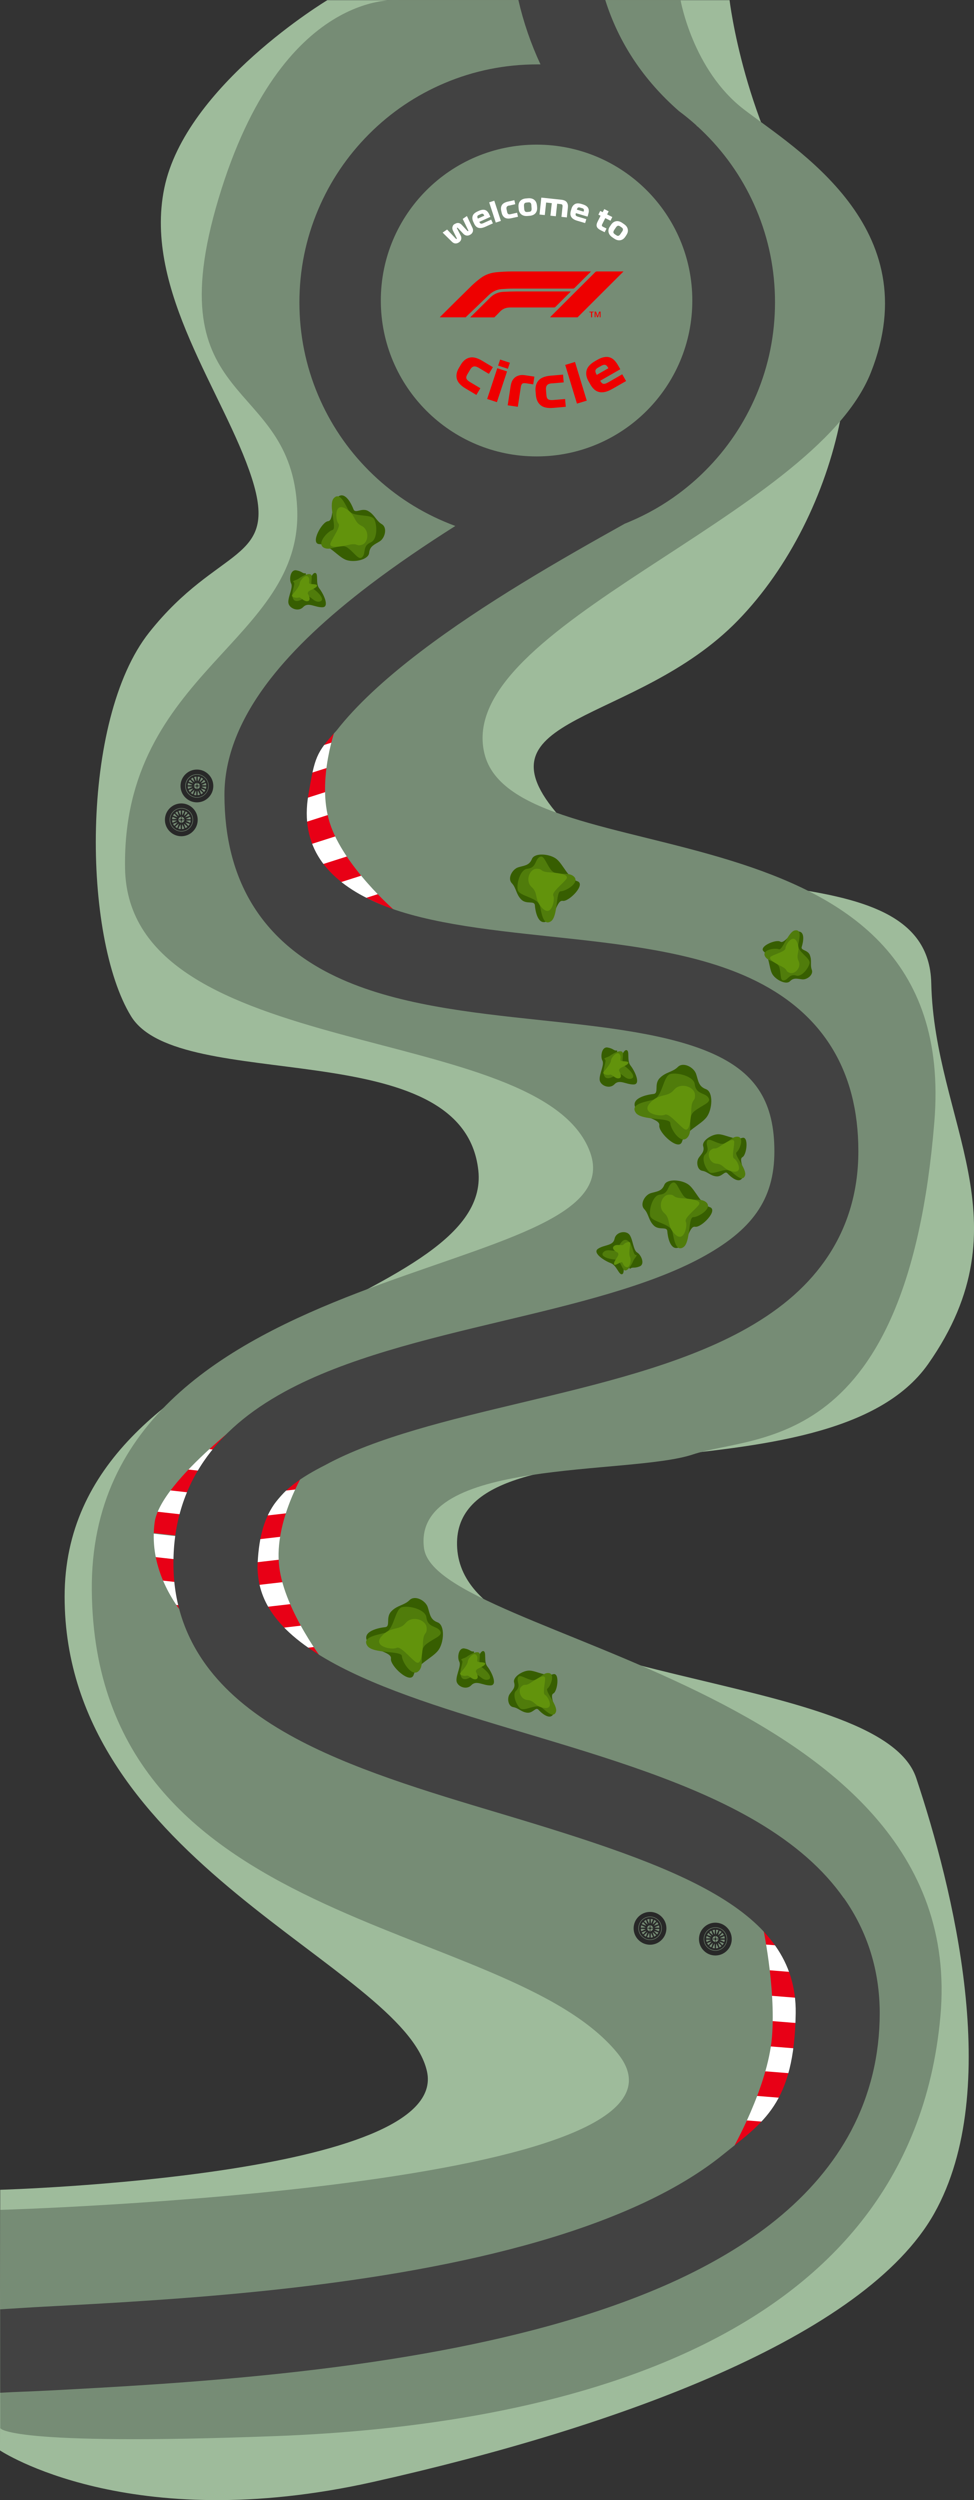 <?xml version="1.0" encoding="UTF-8"?>
<svg id="circuitFinal" xmlns="http://www.w3.org/2000/svg" xmlns:xlink="http://www.w3.org/1999/xlink"
  version="1.1" viewBox="0 0 1741 4464.8">
  <rect x="0" y="0" width="1741" height="4464.8" fill="#333333" stroke="none"/>
  <defs>
    <style>
      .csl-1 {
      fill: #62930c;
      }

      .csl-1, .csl-2, .csl-3, .csl-4, .csl-5, .csl-6, .csl-7, .csl-8, .csl-9, .csl-10, .csl-11 {
      stroke-width: 0px;
      }

      .csl-2 {
      fill: #282828;
      }

      .csl-12 {
      clip-path: url(#clippath);
      }

      .csl-3 {
      fill: none;
      }

      .csl-4 {
      fill: #507c0b;
      }

      .csl-5 {
      fill: #e80016;
      }

      .csl-6 {
      fill: #768c75;
      }

      .csl-13 {
      clip-path: url(#clippath-1);
      }

      .csl-14 {
      clip-path: url(#clippath-3);
      }

      .csl-15 {
      clip-path: url(#clippath-2);
      }

      .csl-7 {
      fill: #e00;
      }

      .csl-8 {
      fill: #424242;
      }

      .csl-9 {
      fill: #375e01;
      }

      .csl-10 {
      fill: #fff;
      }

      .csl-11 {
      fill: #9ebb9b;
      }
    </style>
    <clipPath id="clippath">
      <path class="csl-3"
        d="M705.1,1625.6s-153.2-57.2-176.4-130.1,72.8-199.9,72.8-199.9c0,0-36.6,96.8-12,174.1,24.6,77.3,115.6,156,115.6,156h0Z" />
    </clipPath>
    <clipPath id="clippath-1">
      <path class="csl-3"
        d="M582.7,2972.3s-139.4-85.5-148.3-161.5,109.7-182.3,109.7-182.3c0,0-54.5,88-45.1,168.6s83.6,175.2,83.6,175.2h0Z" />
    </clipPath>
    <clipPath id="clippath-2">
      <path class="csl-3"
        d="M1362.3,3435s104.2,116.9,97.4,202c-6.9,85-150.3,200.8-150.3,200.8,0,0,63.2-110.3,70.5-200.4,7.3-90.1-17.5-202.4-17.5-202.4h0Z" />
    </clipPath>
    <clipPath id="clippath-3">
      <path class="csl-3"
        d="M409.7,2961.2s-152.2-98.9-133.3-242.2c10-76,190-206.7,190-206.7,0,0-103.4,127.5-112.4,208.1s55.8,240.9,55.8,240.9h-.1Z" />
    </clipPath>
  </defs>
  <g>
    <path class="csl-11"
      d="M1304.1.3s25.9,222.3,150,400.4c124.1,178.1,48.6,518.2-134.9,707.1-183.5,188.9-480.4,167.3-318.5,350.9s658.5,48.6,663.9,296.9,172.7,426.4-5.4,680.1-858.2,81-842,329.3,755.7,215.9,820.5,410.2,156.5,556,32.4,777.3c-124.1,221.3-565.6,381.7-1002.5,479.7S0,4376.1,0,4376.1l.4-465.5s806-23,762.7-211.9S115.5,3326.3,115.5,2851.3s766.5-512.8,739.5-761.1-534.4-134.9-620.7-275.3-91.8-529,32.4-685.5c124.2-156.5,232.1-124.1,183.5-275.3s-194.3-334.7-156.5-518.2C331.5,152.4,585.1.3,585.1.3h719Z" />
    <path class="csl-6"
      d="M1216.5.2s21.7,125.2,113.5,195.4,329.3,210.5,226.7,469.6c-102.6,259.1-744.9,453.4-690.9,680.1s852.8,64.8,804.3,658.5-318.5,556-431.8,593.7-502,5.4-480.4,167.3,977,242.9,923,836.6c-54,593.7-705.7,731-1188.2,749.1s-492.1-14.2-492.1-14.2v-389.8s1302.4-37.6,1102.7-280.4-933.8-215.9-939.2-825.9,977.2-546.8,890.6-782.7-825.9-156.5-831.2-507.4,318.5-404.8,307.7-642.3-253.9-175.5-140.5-553.3S713.4.3,713.4.3h503c0,0,0-.1,0-.1Z" />
    <g class="csl-12">
      <g>
        <rect class="csl-5" x="533" y="1605.8" width="229.4" height="41.2"
          transform="translate(-463.8 273.9) rotate(-17.7)" />
        <rect class="csl-10" x="520.8" y="1567.3" width="229.4" height="41.2"
          transform="translate(-452.7 268.4) rotate(-17.7)" />
        <rect class="csl-5" x="508.5" y="1528.8" width="229.4" height="41.2"
          transform="translate(-441.6 262.8) rotate(-17.7)" />
        <rect class="csl-10" x="496.1" y="1490.3" width="229.4" height="41.2"
          transform="translate(-430.5 257.2) rotate(-17.7)" />
        <rect class="csl-5" x="483.8" y="1451.7" width="229.4" height="41.2"
          transform="translate(-419.3 251.7) rotate(-17.7)" />
        <rect class="csl-10" x="471.7" y="1413.1" width="229.4" height="41.2"
          transform="translate(-408.1 246.2) rotate(-17.7)" />
        <rect class="csl-5" x="459.6" y="1374.6" width="229.4" height="41.2"
          transform="translate(-397 240.7) rotate(-17.7)" />
        <rect class="csl-10" x="447" y="1336.4" width="229.4" height="41.2"
          transform="translate(-386 235) rotate(-17.7)" />
        <rect class="csl-5" x="434.9" y="1297.7" width="229.4" height="41.2"
          transform="translate(-374.8 229.5) rotate(-17.7)" />
      </g>
    </g>
    <g class="csl-13">
      <g>
        <rect class="csl-5" x="412.6" y="2944.5" width="229.4" height="41.2"
          transform="translate(-337.3 80.3) rotate(-6.6)" />
        <rect class="csl-10" x="408" y="2904.4" width="229.4" height="41.2"
          transform="translate(-332.7 79.5) rotate(-6.6)" />
        <rect class="csl-5" x="403.3" y="2864.1" width="229.4" height="41.2"
          transform="translate(-328.1 78.7) rotate(-6.6)" />
        <rect class="csl-10" x="398.5" y="2824.1" width="229.4" height="41.2"
          transform="translate(-323.6 77.8) rotate(-6.6)" />
        <rect class="csl-5" x="393.9" y="2783.8" width="229.4" height="41.2"
          transform="translate(-319 77) rotate(-6.6)" />
        <rect class="csl-10" x="389.2" y="2743.5" width="229.4" height="41.2"
          transform="translate(-314.4 76.2) rotate(-6.6)" />
        <rect class="csl-5" x="384.6" y="2703.4" width="229.4" height="41.2"
          transform="translate(-309.8 75.4) rotate(-6.6)" />
        <rect class="csl-10" x="379.9" y="2663.2" width="229.4" height="41.2"
          transform="translate(-305.2 74.6) rotate(-6.6)" />
        <rect class="csl-5" x="375.1" y="2623.1" width="229.4" height="41.2"
          transform="translate(-300.6 73.8) rotate(-6.6)" />
      </g>
    </g>
    <g class="csl-15">
      <g>
        <rect class="csl-5" x="1362.4" y="3313.4" width="45.9" height="277.4"
          transform="translate(-2166.7 4556.1) rotate(-85.4)" />
        <rect class="csl-10" x="1358.9" y="3358" width="45.9" height="277.4"
          transform="translate(-2214.4 4593.7) rotate(-85.4)" />
        <rect class="csl-5" x="1355.2" y="3403.1" width="45.9" height="277.4"
          transform="translate(-2262.8 4631.5) rotate(-85.4)" />
        <rect class="csl-10" x="1351.5" y="3448.1" width="45.9" height="277.4"
          transform="translate(-2311 4669.2) rotate(-85.4)" />
        <rect class="csl-5" x="1347.9" y="3492.9" width="45.9" height="277.4"
          transform="translate(-2359 4706.8) rotate(-85.4)" />
        <rect class="csl-10" x="1344.4" y="3538.1" width="45.9" height="277.4"
          transform="translate(-2407.3 4744.9) rotate(-85.4)" />
        <rect class="csl-5" x="1340.7" y="3583" width="45.9" height="277.4"
          transform="translate(-2455.4 4782.5) rotate(-85.4)" />
        <rect class="csl-10" x="1337.2" y="3627.9" width="45.9" height="277.4"
          transform="translate(-2503.4 4820.3) rotate(-85.4)" />
        <rect class="csl-5" x="1333.5" y="3672.8" width="45.9" height="277.4"
          transform="translate(-2551.6 4857.9) rotate(-85.4)" />
      </g>
    </g>
    <g class="csl-14">
      <g>
        <rect class="csl-5" x="322.8" y="2774.8" width="41.2" height="229.4"
          transform="translate(-2566.4 2908.7) rotate(-83.6)" />
        <rect class="csl-10" x="327.3" y="2734.5" width="41.2" height="229.4"
          transform="translate(-2522.3 2877.3) rotate(-83.6)" />
        <rect class="csl-5" x="332" y="2694.2" width="41.2" height="229.4"
          transform="translate(-2478.1 2846.2) rotate(-83.6)" />
        <rect class="csl-10" x="336.4" y="2654.2" width="41.2" height="229.4"
          transform="translate(-2434.4 2815) rotate(-83.6)" />
        <rect class="csl-5" x="358.6" y="2614" width="41.2" height="229.4"
          transform="translate(-2374.8 2801.4) rotate(-83.6)" />
        <rect class="csl-10" x="345.2" y="2573.8" width="41.2" height="229.4"
          transform="translate(-2346.7 2752.3) rotate(-83.6)" />
        <rect class="csl-5" x="349.9" y="2533.6" width="41.2" height="229.4"
          transform="translate(-2302.6 2721.3) rotate(-83.6)" />
        <rect class="csl-10" x="354.2" y="2493.2" width="41.2" height="229.4"
          transform="translate(-2258.6 2689.7) rotate(-83.6)" />
        <rect class="csl-5" x="358.9" y="2453.1" width="41.2" height="229.4"
          transform="translate(-2214.6 2658.7) rotate(-83.6)" />
      </g>
    </g>
    <g>
      <path class="csl-9"
        d="M1179,1925.6c-10.5,11.1-.5,27.1-11.1,28.1-10.5,1-40.7,7-32.1,24.6,8.5,17.6,44.7,19.1,42.7,31.6-2,12.6,35.2,47.2,40.7,28.6s33.2-29.6,43.7-43.2,12.6-45.2-1-50.2-13.6-15.1-17.6-27.1c-4-12.1-23.1-22.1-32.6-12.6s-22.1,9-32.6,20.1h0Z" />
      <path class="csl-4"
        d="M1241.8,1936.1c-1.7-13.7-30.1-21.3-43.4-18.1s-14,42-31.5,46.2-40.3,8.3-30.5,22.9,61.5,8.2,61.7,18.4c.2,10.3,18.4,38.9,30.3,26.3s-2-35.6,12.9-47.4,31.2-15.1,24.8-24.3c-6.4-9.2-21.9-5.2-24.3-24Z" />
      <path class="csl-1"
        d="M1235.7,1980.5c-.8,16.7-2.3,43.7-13.4,35.2-11.2-8.6-27-28.8-34.1-24.9s-43.4-1.9-26.6-20.7,31.2-9.4,43.1-23.7c11.8-14.3,36.6-5.6,37.5,8.2,1,13.8-5.5,5.9-6.5,25.9Z" />
    </g>
    <g>
      <path class="csl-9"
        d="M699.3,2877.8c-10.5,11.1-.5,27.1-11.1,28.1s-40.7,7-32.1,24.6c8.5,17.6,44.7,19.1,42.7,31.6-2,12.6,35.2,47.2,40.7,28.6,5.5-18.6,33.2-29.6,43.7-43.2,10.5-13.6,12.6-45.2-1-50.2s-13.6-15.1-17.6-27.1c-4-12.1-23.1-22.1-32.6-12.6s-22.1,9-32.6,20.1h0c0,.1,0,0,0,0h0c0,.1,0,0,0,0h-.1Z" />
      <path class="csl-4"
        d="M762.1,2888.2c-1.7-13.7-30.1-21.3-43.4-18.1-13.3,3.2-14,42-31.5,46.2s-40.3,8.3-30.5,22.9c9.7,14.6,61.5,8.2,61.7,18.4.2,10.3,18.4,38.9,30.3,26.3s-2-35.6,12.9-47.4,31.2-15.1,24.8-24.3-21.9-5.2-24.3-24h0Z" />
      <path class="csl-1"
        d="M756.1,2932.6c-.8,16.7-2.3,43.7-13.4,35.2-11.2-8.6-27-28.8-34.1-24.9-7.1,3.9-43.4-1.9-26.6-20.7s31.2-9.4,43.1-23.7c11.8-14.3,36.6-5.6,37.5,8.2,1,13.8-5.5,5.9-6.5,25.9Z" />
    </g>
    <g>
      <path class="csl-9"
        d="M1280.2,2100.8c10.5,1.3,15.3-10.8,20.1-5.4s20.6,19.7,26.8,7.8c6.3-11.9-7.7-32.6,0-36.7,7.8-4,11.8-38.8-.8-34.3-12.6,4.5-30-6.3-41.9-6.6-11.8-.3-30.2,11.5-27.5,21.1,2.8,9.6-2.8,13.7-7.9,20.9-5,7.2-2.8,21.9,6.4,23.3,9.2,1.4,14.1,8.6,24.5,9.9h.3Z" />
      <path class="csl-4"
        d="M1260.3,2061.7c-6.9,6.5.5,25.4,7.7,31.5,7.2,6,29.1-9.4,38.5-1.4,9.5,8,21.1,18.9,25.2,7.6s-20.6-37.5-15-41.8,14-26.1,2.2-27.6-19,15.7-31.6,12.3c-12.7-3.4-21.1-11.1-23.6-3.8s6.1,14.3-3.4,23.3h0q0-.1,0-.1Z" />
      <path class="csl-1"
        d="M1287.4,2046.9c9.6-6.4,25.2-16.7,25-6.9-.2,9.8-4.9,26.8,0,29.2,5.1,2.4,16.7,24.9-.6,23.2-17.3-1.6-18-13.5-30.8-14.2s-18.1-18-10.8-24.2c7.3-6.2,5.5.7,17-7h.2Z" />
    </g>
    <g>
      <path class="csl-9"
        d="M942.2,3058.6c10.5,1.3,15.3-10.8,20.1-5.4s20.6,19.7,26.8,7.8c6.3-11.9-7.7-32.6,0-36.7,7.8-4,11.8-38.8-.8-34.3s-30-6.3-41.9-6.6c-11.8-.3-30.2,11.5-27.5,21.1,2.8,9.6-2.8,13.7-7.9,20.9-5,7.2-2.8,21.9,6.4,23.3,9.2,1.4,14.1,8.6,24.5,9.9h.3Z" />
      <path class="csl-4"
        d="M922.3,3019.5c-6.9,6.5.5,25.4,7.7,31.5,7.2,6,29.1-9.4,38.5-1.4,9.5,8,21.1,18.9,25.2,7.6s-20.6-37.5-15-41.8,14-26.1,2.2-27.6-19,15.7-31.6,12.3c-12.7-3.4-21.1-11.1-23.6-3.8s6.1,14.3-3.4,23.3h0q0-.1,0-.1Z" />
      <path class="csl-1"
        d="M949.4,3004.7c9.6-6.4,25.2-16.7,25-6.9s-4.9,26.8,0,29.2c5.1,2.4,16.7,24.9-.6,23.2-17.3-1.6-18-13.5-30.8-14.2s-18.1-18-10.8-24.2,5.5.7,17-7h.2q0-.1,0-.1Z" />
    </g>
    <g>
      <path class="csl-9"
        d="M1447.7,1705.7c-4-9.8-16.9-7.9-14.6-14.9s7-27.6-6.5-27.2-24.6,22.8-31.9,18-39.6,8.9-29.5,17.6c10.2,8.7,9.3,29.2,14.9,39.7s24.9,20.6,31.9,13.5,13.3-4.3,22-3.4,20.4-8.3,17.1-17,.5-16.5-3.5-26.2h0Z" />
      <path class="csl-4"
        d="M1423.5,1742.3c9.1,2.8,21.9-13,23.6-22.3s-22.5-20.6-20.2-32.8c2.3-12.2,6.1-27.7-5.9-25.7-11.9,2-22.4,36.4-28.9,33.7s-29.7.7-25.1,11.7,23,8.8,26.3,21.5.7,23.9,8.3,22.4c7.6-1.4,9.4-12.3,22-8.5h-.1Z" />
      <path class="csl-1"
        d="M1397.2,1726c-10.3-5.2-26.9-13.7-18.4-18.3s25.7-8.9,25.3-14.5,13.4-26.8,20.5-10.9c7.1,15.8-2.9,22.3,2.8,33.8,5.7,11.5-6.7,24.6-15.7,21.3-9-3.3-2.2-5.1-14.5-11.4h0Z" />
    </g>
    <g>
      <path class="csl-9"
        d="M1168.4,2188.4c9.5,9.5,23.8,1.1,24.4,10.4s5.2,35.9,20.9,28.8c15.6-7.1,17.8-38.8,28.8-36.8,11,2.1,42.3-29.8,26.1-35.1-16.2-5.3-25.2-29.8-36.9-39.4-11.7-9.6-39.4-12.1-44.2-.3-4.7,11.8-13.6,11.6-24.2,14.8-10.7,3.2-20,19.8-11.8,28.4,8.2,8.6,7.4,19.6,16.9,29.2h0Z" />
      <path class="csl-4"
        d="M1179.1,2133.5c-12,1.2-19.4,26-16.9,37.7s36.6,13.3,39.8,28.8c3.2,15.5,6.4,35.6,19.4,27.4,13.1-8.2,8.6-53.8,17.7-53.7,9,0,34.6-15.3,23.8-26-10.8-10.7-31.3.9-41.4-12.5-10-13.4-12.5-27.7-20.7-22.4-8.2,5.4-5.1,19.1-21.7,20.7h0Z" />
      <path class="csl-1"
        d="M1218,2139.8c14.7,1.1,38.4,3,30.6,12.6s-26,23-22.7,29.4c3.2,6.4-2.7,38-18.8,22.9-16-15.2-7.5-27.7-19.8-38.4s-4.1-32.3,8.1-32.8,5,5,22.6,6.3h0Z" />
    </g>
    <g>
      <path class="csl-9"
        d="M658.2,912.6c-11.7-6.5-23.2,5.5-26.4-3.2s-14.9-33.1-28-21.9c-13.1,11.1-6.4,42.2-17.5,43.3s-32.4,40.3-15.4,40.9c17,.6,32.5,21.7,46.4,27.7s41.2.7,42.5-11.9c1.3-12.6,9.8-14.9,19.2-20.9,9.4-6.1,13.7-24.5,3.5-30.5s-12.6-16.8-24.3-23.4h0Z" />
      <path class="csl-4"
        d="M663.1,968.3c11.3-4.5,11.5-30.3,5.8-40.9-5.7-10.6-38.8-2.7-46.2-16.6-7.4-14-15.9-32.4-26.2-20.9s6.6,54.1-2.1,56.5c-8.7,2.4-29,24.2-15.7,31.6,13.3,7.3,29.9-9.5,43.2.6s19.7,23.2,26.1,15.8c6.4-7.4-.4-19.8,15.1-25.9v-.2h0Z" />
      <path class="csl-1"
        d="M624,973c-14.4,3-37.7,7.7-32.9-3.7s18.6-29.3,13.7-34.5c-4.9-5.2-7.9-37.3,11.7-27.2,19.6,10.2,14.9,24.5,29.6,31.4s12.8,29.9,1.3,33.7c-11.6,3.9-6.2-3.4-23.5.2h.1Z" />
    </g>
    <g>
      <path class="csl-9"
        d="M931.7,1606.4c9.5,9.5,23.8,1.1,24.4,10.4s5.2,35.9,20.9,28.8c15.6-7.1,17.8-38.8,28.8-36.8,11,2.1,42.3-29.8,26.1-35.1-16.2-5.3-25.2-29.8-36.9-39.4s-39.4-12.1-44.2-.3c-4.7,11.8-13.6,11.6-24.2,14.8-10.7,3.2-20,19.8-11.8,28.4s7.4,19.6,16.9,29.2Z" />
      <path class="csl-4"
        d="M942.3,1551.5c-12,1.2-19.4,26-16.9,37.7s36.6,13.3,39.8,28.8,6.4,35.6,19.4,27.4c13.1-8.2,8.6-53.8,17.7-53.7,9,0,34.6-15.3,23.8-26-10.8-10.7-31.3.9-41.4-12.5-10-13.4-12.5-27.7-20.7-22.4-8.2,5.4-5.1,19.1-21.7,20.7h0Z" />
      <path class="csl-1"
        d="M981.2,1557.8c14.7,1.1,38.4,3,30.6,12.6s-26,23-22.7,29.4c3.2,6.4-2.7,38-18.8,22.9-16-15.2-7.5-27.7-19.8-38.4s-4.1-32.3,8.1-32.8c12.2-.5,5,5,22.6,6.3h0Z" />
    </g>
    <g>
      <path class="csl-9"
        d="M1101.9,1892.4c7.6,1.6,12-18.4,18.1-17s0,18.8,7.1,27.6c7.1,8.9,19.1,33.3,5.7,33.7-13.5.4-25.5-9.9-34.4-.4-8.9,9.6-26.2,2.1-26.6-8.5s8.9-26.6,5-33.7-1.4-25.2,9.2-23.4c10.6,1.8,11,6,15.9,5.3s-6.7,14.9,0,16.3h0Z" />
      <path class="csl-4"
        d="M1090.5,1885.3c6.1-4.5,23-13.5,23-3.2s-3.2,17.4,4.3,22.7,20.5,18.8,10.3,21.6-17-11.3-22.7-8.9c-5.7,2.5-20.2,14.2-25.2,3.9-5-10.3,5.3-26.9,1.1-29.4s5-3.5,9.2-6.7h0Z" />
      <path class="csl-1"
        d="M1106.7,1912.5c2.3,3.7,6,12.4-.7,13.3s-12.3-8.1-15.9-6.6-14.9-.6-10.9-5.3c4-4.7,12.5-14.3,12.9-19.9s10.3-16.7,14.9-11.9.3,10.4,2.7,12.2,15.5,0,13.2,4.5-14.1,7.4-15.6,10.4-.6,3.3-.6,3.3Z" />
    </g>
    <g>
      <path class="csl-9"
        d="M846,2965.6c7.6,1.6,12-18.4,18.1-17s0,18.8,7.1,27.6,19.1,33.3,5.7,33.7-25.5-9.9-34.4-.4c-8.9,9.6-26.2,2.1-26.6-8.5-.4-10.6,8.9-26.6,5-33.7-3.9-7.1-1.4-25.2,9.2-23.4,10.6,1.8,11,6,15.9,5.3s-6.7,14.9,0,16.3h0c0,.1,0,0,0,0h0c0,.1,0,0,0,0h0Z" />
      <path class="csl-4"
        d="M834.7,2958.5c6.1-4.5,23-13.5,23-3.2s-3.2,17.4,4.3,22.7,20.5,18.8,10.3,21.6-17-11.3-22.7-8.9c-5.7,2.5-20.2,14.2-25.2,3.9s5.3-26.9,1.1-29.4,5-3.5,9.2-6.7h0Z" />
      <path class="csl-1"
        d="M850.8,2985.7c2.3,3.7,6,12.4-.7,13.3-6.8.8-12.3-8.1-15.9-6.6s-14.9-.6-10.9-5.3,12.5-14.3,12.9-19.9c.4-5.6,10.3-16.7,14.9-11.9s.3,10.4,2.7,12.2,15.5,0,13.2,4.5-14.1,7.4-15.6,10.4-.6,3.3-.6,3.3h0Z" />
    </g>
    <g>
      <path class="csl-9"
        d="M545.5,1040.2c7.6,1.6,12-18.4,18.1-17s0,18.8,7.1,27.6c7.1,8.9,19.1,33.3,5.7,33.7-13.5.4-25.5-9.9-34.4-.4-8.9,9.6-26.2,2.1-26.6-8.5-.4-10.6,8.9-26.6,5-33.7s-1.4-25.2,9.2-23.4c10.6,1.8,11,6,15.9,5.3s-6.7,14.9,0,16.3h0Z" />
      <path class="csl-4"
        d="M534.2,1033.1c6.1-4.5,23-13.5,23-3.2s-3.2,17.4,4.3,22.7,20.5,18.8,10.3,21.6-17-11.3-22.7-8.9c-5.7,2.5-20.2,14.2-25.2,3.9-5-10.3,5.3-26.9,1.1-29.4s5-3.5,9.2-6.7h0Z" />
      <path class="csl-1"
        d="M550.3,1060.4c2.3,3.7,6,12.4-.7,13.3s-12.3-8.1-15.9-6.6-14.9-.6-10.9-5.3c4-4.7,12.5-14.3,12.9-19.9s10.3-16.7,14.9-11.9.3,10.4,2.7,12.2,15.5,0,13.2,4.5-14.1,7.4-15.6,10.4-.6,3.3-.6,3.3h0Z" />
    </g>
    <g>
      <path class="csl-9"
        d="M1118.6,2251.5c-7.3,2.6-.6,22-6.5,24s-9.8-16-20.5-19.8-33.7-18.3-22.5-25.7c11.3-7.4,26.9-4.9,29.4-17.7s21.2-15.6,27.1-6.7c5.9,8.9,6.4,27.3,13.4,31.3s14.4,20.7,4.4,24.7-12.5.6-16.4,3.8-2.1-16.2-8.5-13.9h0Z" />
      <path class="csl-4"
        d="M1132,2251.6c-2.8,7.1-12.5,23.5-17.9,14.8s-6.4-16.5-15.5-17.1-27.3-5.2-20.1-13,20.4.7,23.9-4.3c3.5-5.1,9.8-22.7,19.4-16.5,9.6,6.1,9.6,25.7,14.5,25.6s-2.4,5.6-4.3,10.6h0Z" />
      <path class="csl-1"
        d="M1103.9,2236.9c-3.9-2-11.7-7.4-6.3-11.7s14.8.5,17-2.7,13-7.3,12.1-1.2-3.1,18.8-.5,23.7c2.6,5,0,19.7-6.4,18s-5.7-8.7-8.7-8.9-13.2,8.2-13.6,3.1c-.4-5.1,8.1-13.7,7.8-17.1s-1.3-3.1-1.3-3.1h0Z" />
    </g>
    <g>
      <path class="csl-2"
        d="M379,1392.2c-1.5-3.5-3.6-6.6-6.3-9.3-2.7-2.7-5.8-4.8-9.3-6.3-3.6-1.5-7.4-2.3-11.4-2.3s-7.8.8-11.4,2.3c-3.5,1.5-6.6,3.6-9.3,6.3s-4.8,5.8-6.3,9.3c-1.5,3.6-2.3,7.4-2.3,11.4s.8,7.8,2.3,11.4c1.5,3.5,3.6,6.6,6.3,9.3,2.7,2.7,5.8,4.8,9.3,6.3,3.6,1.5,7.4,2.3,11.4,2.3s7.8-.8,11.4-2.3c3.5-1.5,6.6-3.6,9.3-6.3s4.8-5.8,6.3-9.3c1.5-3.6,2.3-7.4,2.3-11.4s-.8-7.8-2.3-11.4ZM373,1403.6c0,5.6-2.2,10.8-6.1,14.8-3.9,3.9-9.2,6.1-14.8,6.1s-10.8-2.2-14.8-6.1c-3.9-3.9-6.1-9.2-6.1-14.8s2.2-10.8,6.1-14.8c3.9-3.9,9.2-6.1,14.8-6.1s10.8,2.2,14.8,6.1c3.9,3.9,6.1,9.2,6.1,14.8Z" />
      <g>
        <path class="csl-2"
          d="M352.2,1423.7c11.1,0,20.1-9,20.1-20.1s-9-20.1-20.1-20.1-20.1,9-20.1,20.1,9,20.1,20.1,20.1ZM344.3,1418.3c-1-.5-1.9-1.1-2.8-1.8-.2-.2-.3-.6,0-.8l5.5-5c.2-.2.5,0,.4.3l-2.5,7c-.1.3-.5.4-.7.3h.1ZM350.5,1420.2c-1.1,0-2.2-.3-3.3-.6-.3,0-.5-.4-.3-.7l3.2-6.7c.1-.2.5-.2.5,0l.4,7.4c0,.3-.3.6-.6.6h.1,0ZM357,1419.5c-1.1.3-2.1.5-3.3.6-.3,0-.6-.2-.6-.6l.4-7.4c0-.3.4-.3.5,0l3.2,6.7c.1.3,0,.6-.3.7h.1,0ZM362.7,1416.4c-.9.7-1.8,1.3-2.8,1.8-.3.2-.6,0-.7-.3l-2.5-7c0-.3.2-.5.4-.3l5.5,5c.2.2.2.6,0,.8h.1ZM366.9,1411.4c-.5,1-1.1,1.9-1.8,2.8-.2.2-.6.3-.8,0l-5-5.5c-.2-.2,0-.5.3-.4l7,2.5c.3,0,.4.5.3.7h0ZM368.1,1408.4c0,.3-.4.5-.7.3l-6.7-3.2c-.2,0-.2-.5,0-.5l7.4-.4c.3,0,.6.3.6.6-.1,1.1-.3,2.2-.6,3.3h0q0,0,0-.1ZM368.1,1398.7c.3,1.1.5,2.1.6,3.3,0,.3-.2.6-.6.6l-7.4-.4c-.3,0-.3-.4,0-.5l6.7-3.2c.3,0,.6,0,.7.3h0ZM365,1393c.7.9,1.3,1.8,1.8,2.8.2.3,0,.6-.3.7l-7,2.5c-.3,0-.5-.2-.3-.4l5-5.5c.2-.2.6-.2.8,0h0ZM360,1388.9c1,.5,1.9,1.1,2.8,1.8.2.2.3.6,0,.8l-5.5,5c-.2.2-.5,0-.4-.3l2.5-7c.1-.3.5-.4.7-.3h-.1ZM353.8,1387c1.1,0,2.2.3,3.3.6.3,0,.5.4.3.7l-3.2,6.7c-.1.2-.5.2-.5,0l-.4-7.4c0-.3.3-.6.6-.6h-.1,0ZM357.4,1403.6c0,2.9-2.4,5.3-5.3,5.3s-5.3-2.4-5.3-5.3,2.4-5.3,5.3-5.3,5.3,2.4,5.3,5.3ZM347.3,1387.6c1.1-.3,2.1-.5,3.3-.6.3,0,.6.2.6.6l-.4,7.4c0,.3-.4.3-.5,0l-3.2-6.7c-.1-.3,0-.6.3-.7h-.1,0ZM341.6,1390.7c.9-.7,1.8-1.3,2.8-1.8.3-.2.6,0,.7.3l2.5,7c0,.3-.2.5-.4.3l-5.5-5c-.2-.2-.2-.6,0-.8h-.1ZM337.4,1395.7c.5-1,1.1-1.9,1.8-2.8.2-.2.6-.3.8,0l5,5.5c.2.2,0,.5-.3.4l-7-2.5c-.3,0-.4-.5-.3-.7h0ZM336.2,1398.7c0-.3.4-.5.7-.3l6.7,3.2c.2,0,.2.5,0,.5l-7.4.4c-.3,0-.6-.3-.6-.6.1-1.1.3-2.2.6-3.3h0q0,0,0,.1ZM336.2,1408.4c-.3-1.1-.5-2.1-.6-3.3,0-.3.2-.6.6-.6l7.4.4c.3,0,.3.4,0,.5l-6.7,3.2c-.3,0-.6,0-.7-.3h0q0,0,0,.1ZM337.7,1410.7l7-2.5c.3,0,.5.2.3.4l-5,5.5c-.2.2-.6.2-.8,0-.7-.9-1.3-1.8-1.8-2.8-.2-.3,0-.6.3-.7h0Z" />
        <path class="csl-2" d="M352.2,1405.5c1.1,0,2-.9,2-2s-.9-2-2-2-2,.9-2,2,.9,2,2,2Z" />
        <path class="csl-2"
          d="M351.8,1400.8c.5.2,1,0,1.3-.5.2-.5,0-1-.5-1.3-.5-.2-1,0-1.3.5-.2.5,0,1,.5,1.3Z" />
        <path class="csl-2"
          d="M352.6,1406.3c-.5-.2-1,0-1.3.5-.2.5,0,1,.5,1.3.5.2,1,0,1.3-.5.2-.5,0-1-.5-1.3Z" />
        <path class="csl-2"
          d="M355.4,1404.4c.5.2,1,0,1.3-.5.2-.5,0-1-.5-1.3-.5-.2-1,0-1.3.5-.2.5,0,1,.5,1.3Z" />
        <path class="csl-2"
          d="M347.7,1403.2c-.2.5,0,1,.5,1.3.5.2,1,0,1.3-.5.2-.5,0-1-.5-1.3-.5-.2-1,0-1.3.5Z" />
      </g>
    </g>
    <g>
      <path class="csl-2"
        d="M351.1,1452.7c-1.5-3.5-3.6-6.6-6.3-9.3-2.7-2.7-5.8-4.8-9.3-6.3-3.6-1.5-7.4-2.3-11.4-2.3s-7.8.8-11.4,2.3c-3.5,1.5-6.6,3.6-9.3,6.3s-4.8,5.8-6.3,9.3c-1.5,3.6-2.3,7.4-2.3,11.4s.8,7.8,2.3,11.4c1.5,3.5,3.6,6.6,6.3,9.3,2.7,2.7,5.8,4.8,9.3,6.3,3.6,1.5,7.4,2.3,11.4,2.3s7.8-.8,11.4-2.3c3.5-1.5,6.6-3.6,9.3-6.3s4.8-5.8,6.3-9.3c1.5-3.6,2.3-7.4,2.3-11.4s-.8-7.8-2.3-11.4ZM345.1,1464c0,5.6-2.2,10.8-6.1,14.8-3.9,3.9-9.2,6.1-14.8,6.1s-10.8-2.2-14.8-6.1c-3.9-3.9-6.1-9.2-6.1-14.8s2.2-10.8,6.1-14.8c3.9-3.9,9.2-6.1,14.8-6.1s10.8,2.2,14.8,6.1c3.9,3.9,6.1,9.2,6.1,14.8Z" />
      <g>
        <path class="csl-2"
          d="M324.2,1484.1c11.1,0,20.1-9,20.1-20.1s-9-20.1-20.1-20.1-20.1,9-20.1,20.1,9,20.1,20.1,20.1ZM316.4,1478.7c-1-.5-1.9-1.1-2.8-1.8-.2-.2-.3-.6,0-.8l5.5-5c.2-.2.5,0,.4.3l-2.5,7c-.1.3-.5.4-.7.3h.1ZM322.6,1480.6c-1.1,0-2.2-.3-3.3-.6-.3,0-.5-.4-.3-.7l3.2-6.7c.1-.2.5-.2.5,0l.4,7.4c0,.3-.3.6-.6.6h.1,0ZM329.1,1480c-1.1.3-2.1.5-3.3.6-.3,0-.6-.2-.6-.6l.4-7.4c0-.3.4-.3.5,0l3.2,6.7c.1.3,0,.6-.3.7h.1,0ZM334.8,1476.9c-.9.7-1.8,1.3-2.8,1.8-.3.2-.6,0-.7-.3l-2.5-7c0-.3.2-.5.4-.3l5.5,5c.2.2.2.6,0,.8h.1ZM339,1471.9c-.5,1-1.1,1.9-1.8,2.8-.2.2-.6.3-.8,0l-5-5.5c-.2-.2,0-.5.3-.4l7,2.5c.3,0,.4.5.3.7h0ZM340.2,1468.9c0,.3-.4.5-.7.3l-6.7-3.2c-.2,0-.2-.5,0-.5l7.4-.4c.3,0,.6.3.6.6-.1,1.1-.3,2.2-.6,3.3h0q0,0,0-.1ZM340.2,1459.2c.3,1.1.5,2.1.6,3.3,0,.3-.2.6-.6.6l-7.4-.4c-.3,0-.3-.4,0-.5l6.7-3.2c.3,0,.6,0,.7.3h0ZM337.1,1453.5c.7.9,1.3,1.8,1.8,2.8.2.3,0,.6-.3.7l-7,2.5c-.3,0-.5-.2-.3-.4l5-5.5c.2-.2.6-.2.8,0h0ZM332.1,1449.3c1,.5,1.9,1.1,2.8,1.8.2.2.3.6,0,.8l-5.5,5c-.2.2-.5,0-.4-.3l2.5-7c.1-.3.5-.4.7-.3h-.1ZM325.9,1447.5c1.1,0,2.2.3,3.3.6.3,0,.5.4.3.7l-3.2,6.7c-.1.2-.5.2-.5,0l-.4-7.4c0-.3.3-.6.6-.6h-.1,0ZM329.5,1464c0,2.9-2.4,5.3-5.3,5.3s-5.3-2.4-5.3-5.3,2.4-5.3,5.3-5.3,5.3,2.4,5.3,5.3ZM319.4,1448.1c1.1-.3,2.1-.5,3.3-.6.3,0,.6.2.6.6l-.4,7.4c0,.3-.4.3-.5,0l-3.2-6.7c-.1-.3,0-.6.3-.7h-.1,0ZM313.7,1451.2c.9-.7,1.8-1.3,2.8-1.8.3-.2.6,0,.7.3l2.5,7c0,.3-.2.5-.4.3l-5.5-5c-.2-.2-.2-.6,0-.8h-.1ZM309.5,1456.2c.5-1,1.1-1.9,1.8-2.8.2-.2.6-.3.8,0l5,5.5c.2.2,0,.5-.3.4l-7-2.5c-.3,0-.4-.5-.3-.7h0ZM308.3,1459.2c0-.3.4-.5.7-.3l6.7,3.2c.2,0,.2.5,0,.5l-7.4.4c-.3,0-.6-.3-.6-.6.1-1.1.3-2.2.6-3.3h0q0,0,0,.1ZM308.3,1468.9c-.3-1.1-.5-2.1-.6-3.3,0-.3.2-.6.6-.6l7.4.4c.3,0,.3.4,0,.5l-6.7,3.2c-.3,0-.6,0-.7-.3h0q0,0,0,.1ZM309.8,1471.1l7-2.5c.3,0,.5.2.3.4l-5,5.5c-.2.2-.6.2-.8,0-.7-.9-1.3-1.8-1.8-2.8-.2-.3,0-.6.3-.7h0Z" />
        <path class="csl-2" d="M324.2,1466c1.1,0,2-.9,2-2s-.9-2-2-2-2,.9-2,2,.9,2,2,2Z" />
        <path class="csl-2"
          d="M323.9,1461.3c.5.2,1,0,1.3-.5.2-.5,0-1-.5-1.3-.5-.2-1,0-1.3.5-.2.5,0,1,.5,1.3Z" />
        <path class="csl-2"
          d="M324.6,1466.8c-.5-.2-1,0-1.3.5-.2.5,0,1,.5,1.3.5.2,1,0,1.3-.5.2-.5,0-1-.5-1.3Z" />
        <path class="csl-2"
          d="M327.5,1464.9c.5.2,1,0,1.3-.5.2-.5,0-1-.5-1.3-.5-.2-1,0-1.3.5-.2.5,0,1,.5,1.3Z" />
        <path class="csl-2"
          d="M319.8,1463.6c-.2.5,0,1,.5,1.3.5.2,1,0,1.3-.5.2-.5,0-1-.5-1.3-.5-.2-1,0-1.3.5Z" />
      </g>
    </g>
    <g>
      <path class="csl-2"
        d="M1305.7,3451.5c-1.5-3.5-3.6-6.6-6.3-9.3-2.7-2.7-5.8-4.8-9.3-6.3-3.6-1.5-7.4-2.3-11.4-2.3s-7.8.8-11.4,2.3c-3.5,1.5-6.6,3.6-9.3,6.3s-4.8,5.8-6.3,9.3c-1.5,3.6-2.3,7.4-2.3,11.4s.8,7.8,2.3,11.4c1.5,3.5,3.6,6.6,6.3,9.3,2.7,2.7,5.8,4.8,9.3,6.3,3.6,1.5,7.4,2.3,11.4,2.3s7.8-.8,11.4-2.3c3.5-1.5,6.6-3.6,9.3-6.3s4.8-5.8,6.3-9.3c1.5-3.6,2.3-7.4,2.3-11.4s-.8-7.8-2.3-11.4ZM1299.7,3462.8c0,5.6-2.2,10.8-6.1,14.8s-9.2,6.1-14.8,6.1-10.8-2.2-14.8-6.1-6.1-9.2-6.1-14.8,2.2-10.8,6.1-14.8c3.9-3.9,9.2-6.1,14.8-6.1s10.8,2.2,14.8,6.1c3.9,3.9,6.1,9.2,6.1,14.8Z" />
      <g>
        <path class="csl-2"
          d="M1278.8,3482.9c11.1,0,20.1-9,20.1-20.1s-9-20.1-20.1-20.1-20.1,9-20.1,20.1,9,20.1,20.1,20.1ZM1271,3477.5c-1-.5-1.9-1.1-2.8-1.8-.2-.2-.3-.6,0-.8l5.5-5c.2-.2.5,0,.4.3l-2.5,7c0,.3-.5.4-.7.3h0ZM1277.2,3479.4c-1.1-.1-2.2-.3-3.3-.6-.3,0-.5-.4-.3-.7l3.2-6.7c0-.2.5-.2.5,0l.4,7.4c0,.3-.3.6-.6.6h.1ZM1283.7,3478.8c-1.1.3-2.1.5-3.3.6-.3,0-.6-.2-.6-.6l.4-7.4c0-.3.4-.3.5,0l3.2,6.7c0,.3,0,.6-.3.7h.1ZM1289.4,3475.7c-.9.7-1.8,1.3-2.8,1.8-.3.2-.6,0-.7-.3l-2.5-7c0-.3.2-.5.4-.3l5.5,5c.2.2.2.6,0,.8h0ZM1293.5,3470.7c-.5,1-1.1,1.9-1.8,2.8-.2.2-.6.3-.8,0l-5-5.5c-.2-.2,0-.5.3-.4l7,2.5c.3.1.4.5.3.7h0ZM1294.8,3467.7c0,.3-.4.5-.7.3l-6.7-3.2c-.2-.1-.2-.5,0-.5l7.4-.4c.3,0,.6.3.6.6,0,1.1-.3,2.2-.6,3.3h0c0-.1,0-.1,0-.1ZM1294.8,3458c.3,1.1.5,2.1.6,3.3,0,.3-.2.6-.6.6l-7.4-.4c-.3,0-.3-.4,0-.5l6.7-3.2c.3-.1.6,0,.7.3h0c0-.1,0-.1,0-.1ZM1291.7,3452.2c.7.9,1.3,1.8,1.8,2.8.2.3,0,.6-.3.7l-7,2.5c-.3,0-.5-.2-.3-.4l5-5.5c.2-.2.6-.2.8,0h0ZM1286.7,3448.1c1,.5,1.9,1.1,2.8,1.8.2.2.3.6,0,.8l-5.5,5c-.2.2-.5,0-.4-.3l2.5-7c0-.3.5-.4.7-.3h0ZM1280.4,3446.2c1.1.1,2.2.3,3.3.6.3,0,.5.4.3.7l-3.2,6.7c0,.2-.5.2-.5,0l-.4-7.4c0-.3.3-.6.6-.6h-.1ZM1284.1,3462.8c0,2.9-2.4,5.3-5.3,5.3s-5.3-2.4-5.3-5.3,2.4-5.3,5.3-5.3,5.3,2.4,5.3,5.3ZM1274,3446.9c1.1-.3,2.1-.5,3.3-.6.3,0,.6.2.6.6l-.4,7.4c0,.3-.4.3-.5,0l-3.2-6.7c0-.3,0-.6.3-.7h-.1ZM1268.2,3450c.9-.7,1.8-1.3,2.8-1.8.3-.2.6,0,.7.3l2.5,7c0,.3-.2.5-.4.3l-5.5-5c-.2-.2-.2-.6,0-.8h0ZM1264.1,3455c.5-1,1.1-1.9,1.8-2.8.2-.2.6-.3.8,0l5,5.5c.2.2,0,.5-.3.4l-7-2.5c-.3-.1-.4-.5-.3-.7h0ZM1262.9,3458c0-.3.4-.5.7-.3l6.7,3.2c.2.1.2.5,0,.5l-7.4.4c-.3,0-.6-.3-.6-.6,0-1.1.3-2.2.6-3.3h0c0,.1,0,.1,0,.1ZM1262.9,3467.7c-.3-1.1-.5-2.1-.6-3.3,0-.3.2-.6.6-.6l7.4.4c.3,0,.3.4,0,.5l-6.7,3.2c-.3.1-.6,0-.7-.3h0c0,.1,0,.1,0,.1ZM1264.4,3469.9l7-2.5c.3,0,.5.2.3.4l-5,5.5c-.2.2-.6.2-.8,0-.7-.9-1.3-1.8-1.8-2.8-.2-.3,0-.6.3-.7h0Z" />
        <path class="csl-2" d="M1278.8,3464.8c1.1,0,2-.9,2-2s-.9-2-2-2-2,.9-2,2,.9,2,2,2Z" />
        <path class="csl-2"
          d="M1278.4,3460.1c.5.2,1,0,1.3-.5.2-.5,0-1-.5-1.3-.5-.2-1,0-1.3.5-.2.5,0,1,.5,1.3Z" />
        <path class="csl-2"
          d="M1279.2,3465.6c-.5-.2-1,0-1.3.5-.2.5,0,1,.5,1.3.5.2,1,0,1.3-.5.2-.5,0-1-.5-1.3Z" />
        <path class="csl-2"
          d="M1282.1,3463.7c.5.2,1,0,1.3-.5.2-.5,0-1-.5-1.3-.5-.2-1,0-1.3.5-.2.5,0,1,.5,1.3Z" />
        <path class="csl-2"
          d="M1274.4,3462.4c-.2.5,0,1,.5,1.3.5.2,1,0,1.3-.5.2-.5,0-1-.5-1.3-.5-.2-1,0-1.3.5Z" />
      </g>
    </g>
    <g>
      <path class="csl-2"
        d="M1188.9,3432.3c-1.5-3.5-3.6-6.6-6.3-9.3-2.7-2.7-5.8-4.8-9.3-6.3-3.6-1.5-7.4-2.3-11.4-2.3s-7.8.8-11.4,2.3c-3.5,1.5-6.6,3.6-9.3,6.3s-4.8,5.8-6.3,9.3c-1.5,3.6-2.3,7.4-2.3,11.4s.8,7.8,2.3,11.4c1.5,3.5,3.6,6.6,6.3,9.3,2.7,2.7,5.8,4.8,9.3,6.3,3.6,1.5,7.4,2.3,11.4,2.3s7.8-.8,11.4-2.3c3.5-1.5,6.6-3.6,9.3-6.3s4.8-5.8,6.3-9.3c1.5-3.6,2.3-7.4,2.3-11.4s-.8-7.8-2.3-11.4ZM1182.9,3443.6c0,5.6-2.2,10.8-6.1,14.8s-9.2,6.1-14.8,6.1-10.8-2.2-14.8-6.1-6.1-9.2-6.1-14.8,2.2-10.8,6.1-14.8c3.9-3.9,9.2-6.1,14.8-6.1s10.8,2.2,14.8,6.1c3.9,3.9,6.1,9.2,6.1,14.8Z" />
      <g>
        <path class="csl-2"
          d="M1162,3463.7c11.1,0,20.1-9,20.1-20.1s-9-20.1-20.1-20.1-20.1,9-20.1,20.1,9,20.1,20.1,20.1ZM1154.2,3458.3c-1-.5-1.9-1.1-2.8-1.8-.2-.2-.3-.6,0-.8l5.5-5c.2-.2.5,0,.4.3l-2.5,7c0,.3-.5.4-.7.3h0ZM1160.4,3460.2c-1.1-.1-2.2-.3-3.3-.6-.3,0-.5-.4-.3-.7l3.2-6.7c0-.2.5-.2.5,0l.4,7.4c0,.3-.3.6-.6.6h.1ZM1166.9,3459.6c-1.1.3-2.1.5-3.3.6-.3,0-.6-.2-.6-.6l.4-7.4c0-.3.4-.3.5,0l3.2,6.7c0,.3,0,.6-.3.7h.1ZM1172.6,3456.5c-.9.7-1.8,1.3-2.8,1.8-.3.2-.6,0-.7-.3l-2.5-7c0-.3.2-.5.4-.3l5.5,5c.2.2.2.6,0,.8h0ZM1176.7,3451.5c-.5,1-1.1,1.9-1.8,2.8-.2.2-.6.3-.8,0l-5-5.5c-.2-.2,0-.5.3-.4l7,2.5c.3.1.4.5.3.7h0ZM1177.9,3448.5c0,.3-.4.5-.7.3l-6.7-3.2c-.2-.1-.2-.5,0-.5l7.4-.4c.3,0,.6.3.6.6,0,1.1-.3,2.2-.6,3.3h0c0-.1,0-.1,0-.1ZM1177.9,3438.8c.3,1.1.5,2.1.6,3.3,0,.3-.2.6-.6.6l-7.4-.4c-.3,0-.3-.4,0-.5l6.7-3.2c.3-.1.6,0,.7.3h0c0-.1,0-.1,0-.1ZM1174.9,3433c.7.9,1.3,1.8,1.8,2.8.2.3,0,.6-.3.7l-7,2.5c-.3,0-.5-.2-.3-.4l5-5.5c.2-.2.6-.2.8,0h0ZM1169.8,3428.9c1,.5,1.9,1.1,2.8,1.8.2.2.3.6,0,.8l-5.5,5c-.2.2-.5,0-.4-.3l2.5-7c0-.3.5-.4.7-.3h0ZM1163.6,3427c1.1.1,2.2.3,3.3.6.3,0,.5.4.3.7l-3.2,6.7c0,.2-.5.2-.5,0l-.4-7.4c0-.3.3-.6.6-.6h-.1ZM1167.3,3443.6c0,2.9-2.4,5.3-5.3,5.3s-5.3-2.4-5.3-5.3,2.4-5.3,5.3-5.3,5.3,2.4,5.3,5.3ZM1157.1,3427.7c1.1-.3,2.1-.5,3.3-.6.3,0,.6.2.6.6l-.4,7.4c0,.3-.4.3-.5,0l-3.2-6.7c0-.3,0-.6.3-.7h-.1ZM1151.4,3430.8c.9-.7,1.8-1.3,2.8-1.8.3-.2.6,0,.7.3l2.5,7c0,.3-.2.5-.4.3l-5.5-5c-.2-.2-.2-.6,0-.8h0ZM1147.3,3435.8c.5-1,1.1-1.9,1.8-2.8.2-.2.6-.3.8,0l5,5.5c.2.2,0,.5-.3.4l-7-2.5c-.3-.1-.4-.5-.3-.7h0ZM1146.1,3438.8c0-.3.4-.5.7-.3l6.7,3.2c.2.1.2.5,0,.5l-7.4.4c-.3,0-.6-.3-.6-.6,0-1.1.3-2.2.6-3.3h0c0,.1,0,.1,0,.1ZM1146.1,3448.5c-.3-1.1-.5-2.1-.6-3.3,0-.3.2-.6.6-.6l7.4.4c.3,0,.3.4,0,.5l-6.7,3.2c-.3.1-.6,0-.7-.3h0c0,.1,0,.1,0,.1ZM1147.6,3450.7l7-2.5c.3,0,.5.2.3.4l-5,5.5c-.2.2-.6.2-.8,0-.7-.9-1.3-1.8-1.8-2.8-.2-.3,0-.6.3-.7h0Z" />
        <path class="csl-2" d="M1162,3445.6c1.1,0,2-.9,2-2s-.9-2-2-2-2,.9-2,2,.9,2,2,2Z" />
        <path class="csl-2"
          d="M1161.6,3440.9c.5.2,1,0,1.3-.5.2-.5,0-1-.5-1.3-.5-.2-1,0-1.3.5-.2.5,0,1,.5,1.3Z" />
        <path class="csl-2"
          d="M1162.4,3446.4c-.5-.2-1,0-1.3.5-.2.5,0,1,.5,1.3.5.2,1,0,1.3-.5.2-.5,0-1-.5-1.3Z" />
        <path class="csl-2"
          d="M1165.2,3444.5c.5.2,1,0,1.3-.5.2-.5,0-1-.5-1.3-.5-.2-1,0-1.3.5-.2.5,0,1,.5,1.3Z" />
        <path class="csl-2"
          d="M1157.5,3443.2c-.2.5,0,1,.5,1.3.5.2,1,0,1.3-.5.2-.5,0-1-.5-1.3-.5-.2-1,0-1.3.5Z" />
      </g>
    </g>
  </g>
  <path class="csl-8"
    d="M1508.4,3389.6h-.3c-36.4-51.7-87.3-96.3-155.5-136.6-117.1-69.1-267.9-114.2-413.7-157.8-131.7-39.4-256.1-76.6-347.7-127.7-112.9-63-129.3-122.5-131-167.4,3.1-100.9,35.9-140.5,120.7-183.5,90.8-49.6,223.1-81.1,351-111.6,138.3-33,281.3-67.1,392.3-126.9,65.4-35.3,114.2-76.1,149.1-125,40.5-56.6,61-122.9,61-197.2,0-145.7-65.3-249.8-194.1-309.3-101.7-47-231.1-60.8-356.3-74.1-116.3-12.4-236.5-25.2-318.9-64.1-79.7-37.7-129.7-95.8-113.7-189.5,11.3-66.4,13.6-74.5,50.4-114.4,33.9-43.5,84.5-90.9,150.4-141,112.6-85.6,248.2-163.4,364.7-228.3,3-1.2,6-2.4,8.9-3.7,31.3-13.2,60.7-30,87.8-50.2,8.3-6.2,16.4-12.7,24.2-19.4,7.9-6.8,15.6-14,23.1-21.5,39-39,69.6-84.5,91.1-135.1,22.2-52.4,33.4-108.1,33.4-165.5s-11.2-113-33.4-165.5c-21.4-50.6-52-96.1-91.1-135.1-4.6-4.6-9.3-9.1-14-13.4l-.2.2c-.9-.8-1.8-1.7-2.7-2.5.8.6,1.6,1.2,2.3,1.8-.7-.7-1.5-1.4-2.2-2.1-9.8-8.8-20-17.1-30.5-24.9-63.7-55.8-107.7-122.3-131.6-198.3h-155.3c9.1,39.8,22.4,78.3,39.5,115h-5.9c-57.3,0-113,11.2-165.5,33.4-50.6,21.4-96.1,52-135.1,91.1s-69.6,84.4-91,135.1c-22.2,52.4-33.4,108.1-33.4,165.5s11.2,113,33.4,165.5c21.4,50.6,52,96.1,91,135.1s84.5,69.6,135.1,91c6.3,2.7,12.7,5.2,19.2,7.6-52.7,33.3-104.7,68.6-152.7,105-77.3,58.8-135.6,113.8-178,168.3-54.4,69.9-82,139.4-82,206.6,0,153.1,67.2,262.5,199.6,325.1,105.3,49.8,238.4,64,367.1,77.7,113.1,12,230,24.5,309.3,61.1,75,34.7,107,86.4,107,173.1s-40.5,141.2-131.3,190.2c-93.7,50.5-226.9,82.3-355.8,113-137.5,32.8-279.6,66.7-388,125.8-64.3,35.1-111.7,75.8-145,124.6-38.5,56.4-56.6,122.4-53.8,196.3,2.5,65.3,24.4,124.7,65,176.6,34.1,43.5,80.8,81.4,142.8,116,106,59.2,244.2,100.5,377.9,140.4,317.9,95,528.9,171.1,526.3,356.1-2.3,162.8-58.3,194.6-130.3,252.9-80.8,65.3-200,119.7-354,161.8-289.9,79.2-631.9,97.4-858.2,109.4-30.1,1.6-54.2,3.3-79.5,4.8v149c24.8-1.5,57.7-2.4,87.5-4,114.8-6.1,257.6-13.7,413-30.2,185.8-19.8,341.7-47.4,476.8-84.3,81.9-22.4,156.2-48.5,220.9-77.5,73.1-32.9,136.3-70.6,187.9-112.3,58.5-47.2,103.9-100.9,134.9-159.4,33.9-64.1,51.2-134.9,51.2-210.3s-21.6-145.2-64.1-205.5h0ZM680.7,536.7c0-153.8,124.6-278.4,278.4-278.4s278.4,124.6,278.4,278.4-124.6,278.4-278.4,278.4-278.4-124.6-278.4-278.4h0Z" />
  <g>
    <path class="csl-7"
      d="M786.2,566.6c.4-.5.8-1,1.2-1.4,18.6-18.4,37.1-36.9,55.9-55.2,5-4.8,10.4-9.3,15.9-13.4,8.5-6.4,18.4-9.6,28.9-10.5,8.9-.8,17.9-1.3,26.9-1.3,46.3-.1,92.7,0,139,0h2.2c-.4.5-.6.8-.8,1.1-9.6,9.5-19.1,19.1-28.7,28.6-.6.6-1.7.9-2.5.9-35.7,0-71.5,0-107.2,0-6.9,0-13.8.4-20.7.9-9.1.7-16.6,4.9-23.1,11.1-13.4,12.8-26.7,25.7-40.1,38.5-.2.2-.4.5-.5.8h-46.2Z" />
    <path class="csl-7"
      d="M840.7,566.6c11.9-11.8,23.8-23.6,35.8-35.4,6.3-6.2,14-9.5,22.8-10,7.5-.4,15-.7,22.4-.7,32.1,0,64.2,0,96.3,0,.6,0,1.3,0,2.2,0-.6.6-.9,1-1.2,1.4-8.7,8.7-17.4,17.3-26.1,26.1-.8.8-1.6,1.1-2.7,1.1-26.1,0-52.1,0-78.2,0-7.4,0-13.7,2.3-18.7,7.9-3.1,3.4-6.4,6.5-9.7,9.8h-43Z" />
    <path class="csl-7"
      d="M983.3,566.6c.4-.4.7-.9,1.1-1.3,26.6-26.5,53.1-53,79.7-79.4.6-.6,1.5-1.1,2.3-1.1,15.6,0,31.2,0,46.9,0,.3,0,.5,0,1.1,0-.6.6-1,1.1-1.4,1.5-26.4,26.3-52.8,52.7-79.2,79-.5.5-.9.9-1.3,1.4h-49.1Z" />
    <path class="csl-7"
      d="M1062.9,566.6v-10c1.8-.7,2.6,0,3.1,1.6.6,2,1.4,3.9,2.2,6.3.8-2.3,1.6-4.2,2.1-6.2.4-1.6,1.2-2.4,3.2-1.7v10h-1.6v-7.2h-.6c-.8,2.3-1.6,4.8-2.3,7.2h-1.6c-.9-2.4-1.7-4.8-2.6-7.2,0,0-.2,0-.3,0v7.1h-1.6Z" />
    <path class="csl-7" d="M1056.5,566.6v-8.4c-.8-1-3.1.9-3.2-1.7h8.1q.2,1.1-3,1.6v8.6h-1.9Z" />
  </g>
  <g>
    <path class="csl-7"
      d="M855.3,656.6c-3.3-1.9-6.1-2.6-8.5-2.1-2.4.6-4.5,2.3-6.2,5.3l-5.1,8.5c-2,3.3-2.5,6-1.7,8,.9,2,2.9,4,6.2,5.9l18.6,11.1-7.1,12-19.1-11.4c-8.9-5.3-14.1-11-15.8-17.2-1.6-6.2-.4-12.7,3.6-19.5l3.6-6c4-6.8,9.2-11,15.4-12.5,6.2-1.6,13.8.3,22.7,5.6l19.1,11.4-7.1,12-18.6-11.1h0Z" />
    <path class="csl-7"
      d="M870.8,712.5l18.1-54.9,17.4,5.7-18.1,54.9-17.4-5.7ZM907.8,658.6l-17.4-5.7,3.6-10.8,17.4,5.7-3.6,10.8Z" />
    <path class="csl-7"
      d="M913.1,688c.4-2.7,1.2-5.3,2.4-7.7s2.9-4.5,4.9-6.2c2.1-1.7,4.6-2.9,7.6-3.7s6.5-.9,10.4-.3l16.8,2.5-2.1,13.8-12.7-1.9c-3.2-.5-5.5-.3-6.8.7s-2.1,2.9-2.6,5.6l-5.4,35.7-18.1-2.7,5.5-35.9h0Z" />
    <path class="csl-7"
      d="M986,684.6c-3.8.3-6.5,1.4-8.1,3.3-1.6,1.8-2.3,4.5-2,8l.8,9.9c.3,3.8,1.4,6.3,3.3,7.4,1.9,1.1,4.7,1.5,8.5,1.2l21.6-1.8,1.2,13.9-22.2,1.9c-10.3.9-17.9-.7-22.8-4.8-4.9-4.1-7.7-10.1-8.4-17.9l-.6-7c-.7-7.9,1.1-14.3,5.2-19.1,4.2-4.9,11.4-7.8,21.7-8.7l22.2-1.9,1.2,13.9-21.6,1.8h0Z" />
    <path class="csl-7" d="M1010.3,651.7l17.5-5.3,21,69.1-17.5,5.3-21-69.1h0Z" />
    <path class="csl-7"
      d="M1108.6,659.5l-35.8,20.5.2.3c1.8,3.2,3.7,4.9,5.7,5.2s4.7-.6,8.1-2.5l25.4-14.6,6.9,12.1-24.5,14c-4.9,2.8-9.3,4.6-13.3,5.5-4,.8-7.6.9-10.7,0-3.2-.8-6-2.3-8.5-4.6s-4.7-5.1-6.6-8.4l-3.6-6.3c-3.8-6.6-4.9-13-3.4-19.2,1.6-6.2,6.7-11.8,15.5-16.8l3.3-1.9c4.7-2.7,8.9-4.4,12.7-5,3.8-.7,7.1-.5,10.1.5s5.6,2.7,8,5.1c2.4,2.4,4.5,5.4,6.5,8.8l4.2,7.3h-.2,0ZM1075.4,652.9l-6.5,3.7c-2.7,1.5-4.2,3.2-4.6,5s.2,4,1.8,6.8l.6,1.1,20.8-11.9-.6-1.1c-1.6-2.7-3.2-4.4-5-4.9s-3.9,0-6.5,1.4h0Z" />
  </g>
  <g>
    <path class="csl-10"
      d="M812.7,400.2c1.3-.9,2.6-1.5,3.8-1.8s2.4-.3,3.4-.1c1.1.2,2.1.6,3,1.2s1.8,1.3,2.5,2.1l10,10.7c.2.3.5.4.7.5.3,0,.5,0,.8-.1s.4-.4.3-.7c0-.3,0-.6-.3-.9l-9.8-20.2,7.5-5.1,10,21.3c1,2.2,1.2,4.3.6,6.4-.6,2.1-1.9,3.8-3.8,5.1-2.5,1.7-4.9,2.4-7.2,2.1s-4.4-1.4-6.1-3.3l-9.7-10.3c-.2-.2-.4-.4-.6-.5-.2,0-.4,0-.7.1-.3.2-.4.4-.4.6s0,.4.3.7l6.4,12.5c1.2,2.3,1.5,4.5,1,6.7s-1.8,4.1-4,5.6c-2.1,1.4-4.2,2.1-6.4,2-2.1-.1-4.1-1.1-6-2.9l-16.8-16.5,8-5.5,15.5,16.3c.3.3.6.5.8.6s.5,0,.7-.1c.3-.2.4-.4.4-.7s0-.6-.3-.9l-6.6-13.2c-.5-.9-.8-1.9-1-3s-.2-2.1,0-3.2.6-2.1,1.2-3.1c.6-1,1.6-1.9,2.8-2.7v.3h0Z" />
    <path class="csl-10"
      d="M876.6,387.3l-19.8,8.9v.2c.9,1.8,1.8,2.8,2.8,3s2.5,0,4.4-.9l14-6.3,3,6.7-13.5,6.1c-2.7,1.2-5.1,1.9-7.3,2.2-2.1.2-4,0-5.6-.5-1.6-.6-3-1.5-4.2-2.9-1.2-1.3-2.2-2.9-3-4.7l-1.6-3.5c-1.6-3.7-1.9-7.1-.8-10.2,1.1-3.2,4.1-5.8,9-8l1.8-.8c2.6-1.2,4.9-1.8,6.9-2s3.8.1,5.3.8c1.5.7,2.8,1.7,3.9,3.1,1.1,1.4,2.1,3,2.9,5l1.8,4v-.2h0ZM859.6,382.2l-3.6,1.6c-1.5.7-2.4,1.4-2.7,2.4-.3.9,0,2.1.6,3.6l.3.6,11.5-5.2-.3-.6c-.7-1.5-1.5-2.5-2.3-2.8-.9-.4-2-.2-3.5.4Z" />
    <path class="csl-10" d="M874.4,361.4l9.1-3,11.8,36.1-9.1,3-11.8-36.1Z" />
    <path class="csl-10"
      d="M909.9,367c-1.9.4-3.3,1.2-4,2.3-.7,1.1-.9,2.5-.5,4.3l1.1,5.1c.4,2,1.2,3.2,2.2,3.7,1.1.5,2.5.5,4.5,0l11.1-2.5,1.6,7.2-11.4,2.5c-5.3,1.2-9.4.9-12.2-.9s-4.7-4.7-5.6-8.8l-.8-3.6c-.9-4.1-.4-7.5,1.4-10.3,1.8-2.8,5.4-4.8,10.7-6l11.4-2.5,1.6,7.2-11.1,2.5v-.2h0Z" />
    <path class="csl-10"
      d="M959.8,366.8l.3,3.6c.3,4.2-.7,7.7-3,10.4-2.3,2.7-5.9,4.3-10.6,4.6l-3.5.3c-4.7.4-8.4-.6-11.2-2.9s-4.3-5.5-4.7-9.8l-.3-3.6c-.3-4.2.7-7.7,3-10.4,2.4-2.7,5.9-4.3,10.6-4.6l3.5-.3c4.7-.4,8.4.6,11.2,2.9,2.7,2.3,4.3,5.6,4.6,9.8h.1ZM949.9,366.8c-.2-2-.6-3.4-1.4-4.3-.8-.9-2.1-1.3-4-1.1l-3.3.3c-1.9.2-3.1.7-3.8,1.8-.7,1-.9,2.5-.8,4.5l.4,5.2c.2,2,.7,3.4,1.5,4.3s2.2,1.3,4,1.1l3.3-.3c1.8-.2,3.1-.7,3.7-1.8.6-1,.9-2.5.7-4.5l-.4-5.2h0Z" />
    <path class="csl-10"
      d="M964.4,383.1l3.2-30.2,35.8,3.8c4.6.5,7.8,1.9,9.6,4.4,1.8,2.4,2.5,5.5,2.1,9.3l-1.9,17.9-9.6-1,1.9-18.1c.2-1.5,0-2.7-.4-3.4-.5-.7-1.4-1.1-2.9-1.3l-6.3-.7-2.4,22.4-9.6-1,2.4-22.4-10.1-1.1-2.4,22.4-9.6-1h.2Z" />
    <path class="csl-10"
      d="M1050.1,386.8l-20.8-6.2v.2c-.6,1.8-.6,3.2,0,4,.6.9,1.9,1.6,3.9,2.2l14.8,4.4-2.1,7-14.2-4.2c-2.8-.8-5.2-1.9-6.9-3.1-1.8-1.2-3.1-2.6-3.9-4.1-.8-1.5-1.3-3.1-1.3-4.9s.2-3.6.8-5.6l1.1-3.7c1.1-3.9,3.2-6.6,6.1-8.3,2.9-1.7,6.9-1.7,12-.2l1.9.6c2.7.8,4.9,1.8,6.5,3s2.8,2.5,3.5,4,1,3.1,1,4.9-.4,3.7-1,5.7l-1.2,4.2h-.2ZM1040.6,371.8l-3.8-1.1c-1.6-.5-2.7-.4-3.6,0-.8.5-1.5,1.5-1.9,3.1l-.2.6,12.1,3.6.2-.6c.5-1.6.5-2.8,0-3.7-.4-.9-1.4-1.5-2.9-2h.1Z" />
    <path class="csl-10"
      d="M1069.6,383.3l3.3-6.6,4.4,2.2,2.8-5.5,7.9,4-2.8,5.5,9.3,4.7-3.3,6.6-9.3-4.7-5.5,11c-.6,1.1-.7,2.1-.5,2.7.3.7.9,1.3,2,1.8l6.2,3.1-3.3,6.6-7.2-3.6c-3.7-1.9-6-4-6.8-6.4s-.4-5.2,1.2-8.4l5.5-11-3.9-2h0Z" />
    <path class="csl-10"
      d="M1119.7,419.8l-2,3c-2.4,3.5-5.3,5.6-8.8,6.2-3.5.7-7.2-.3-11.2-3l-2.9-2c-3.9-2.6-6.2-5.7-7-9.2-.7-3.5,0-7,2.5-10.5l2-3c2.4-3.5,5.3-5.6,8.8-6.2,3.5-.7,7.3.3,11.2,3l2.9,2c3.9,2.6,6.2,5.7,6.9,9.2.7,3.5,0,7-2.5,10.5h0ZM1112,413.7c1.1-1.6,1.6-3,1.5-4.2,0-1.2-.9-2.3-2.4-3.4l-2.8-1.9c-1.5-1-2.9-1.4-4-1-1.2.4-2.3,1.4-3.4,3l-2.9,4.3c-1.1,1.7-1.6,3.1-1.6,4.3s.9,2.3,2.4,3.4l2.8,1.9c1.5,1,2.9,1.4,4,1s2.3-1.4,3.4-3.1l2.9-4.3h0Z" />
  </g>
</svg>